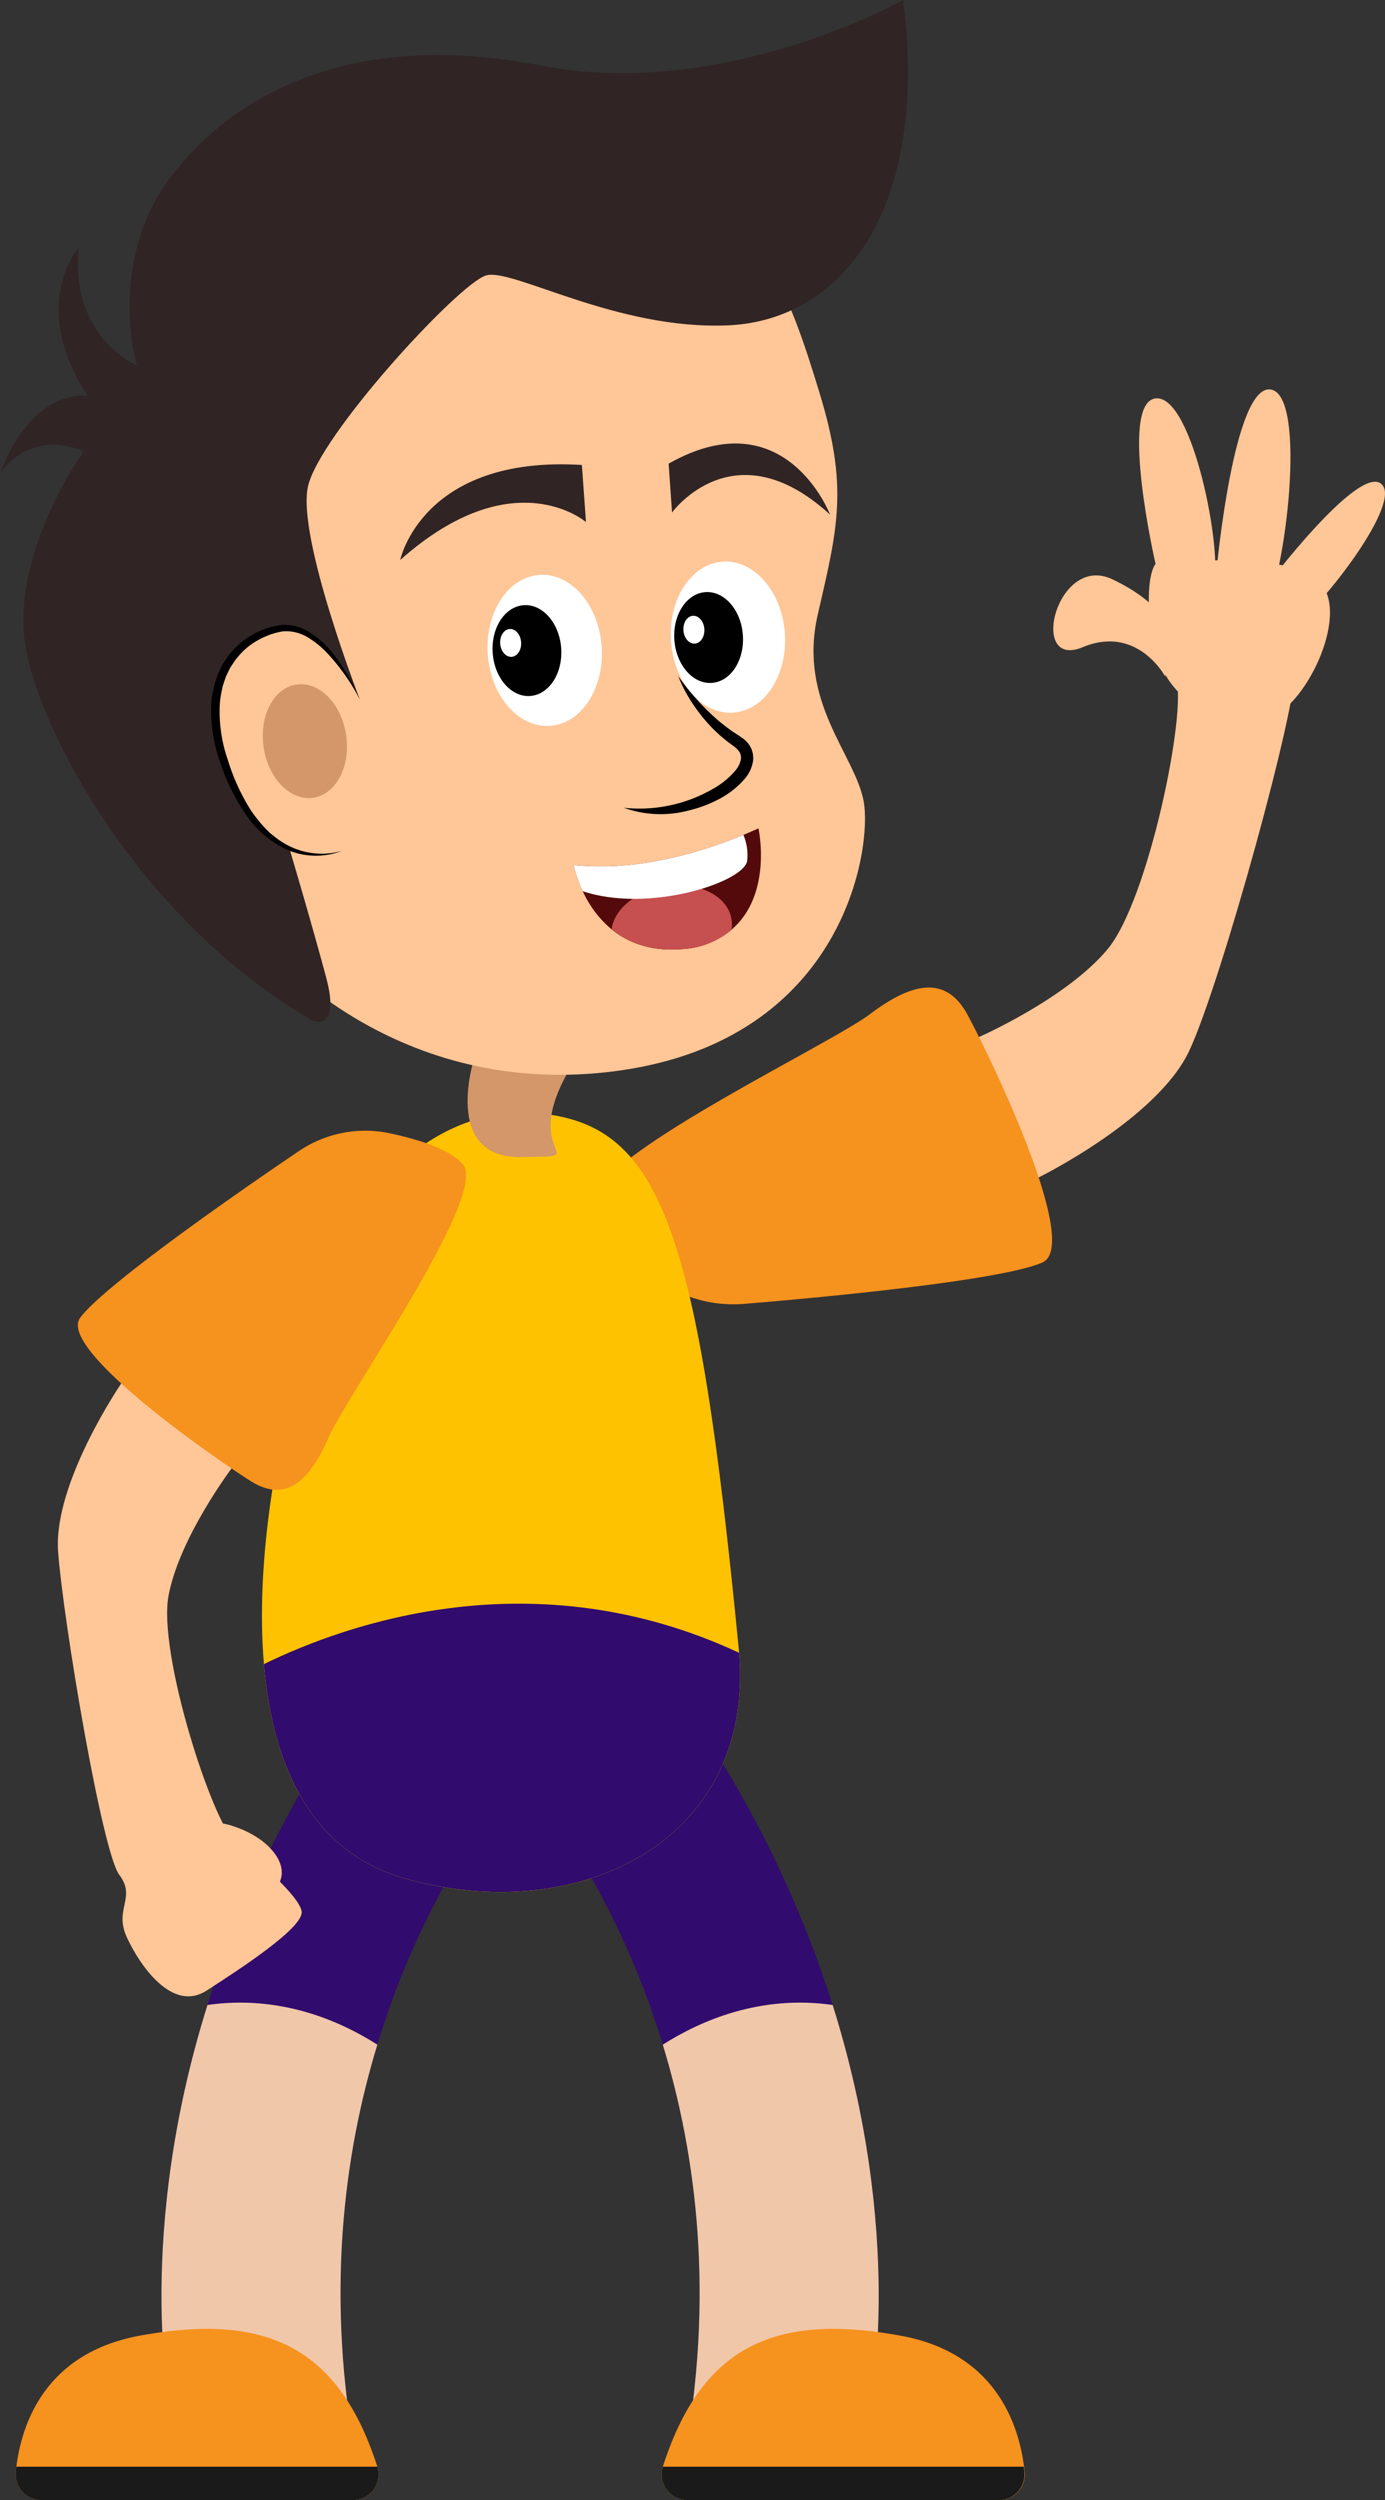<svg xmlns="http://www.w3.org/2000/svg" viewBox="0 0 337.99 609.76"><rect x="0" y="0" width="337.99" height="609.76" fill="#333333" stroke="none"/><defs><style>.cls-1{fill:#ffc697;}.cls-2{fill:#f6921e;}.cls-3{fill:#310b6d;}.cls-4{fill:#f1c7a9;}.cls-5{fill:#1a1a1a;}.cls-6{fill:#ffc200;}.cls-7{fill:#d3976a;}.cls-8{fill:#302424;}.cls-9{fill:#fff;}.cls-10{fill:#540a0a;}.cls-11{fill:#c64f4f;}</style></defs><title>Boy Still</title><g id="Layer_2" data-name="Layer 2"><g id="Layer_12" data-name="Layer 12"><path class="cls-1" d="M287,165.75c2.71,7.34-6.63,53.74-16.76,65.82s-31.35,21.36-31.35,21.36-2.83,32.33,14.56,34.25c0,0,28.94-14.23,36.76-30.88s26.75-85.54,25.71-93.11"/><path class="cls-2" d="M181.62,318a31.67,31.67,0,0,1-23.57-7.76c-5.77-5.1-11.86-11.54-13-16.8C142.89,283,202,255.1,212.29,247.35s18.57-9.57,23.83.16,27.78,56,18.33,60.37C246.2,311.65,211.3,315.57,181.62,318Z"/><path class="cls-1" d="M282,137.55s32.55-3.85,40.14,4.47-4.34,31.47-12.66,32.91-27,.18-28.93-23.93C279.66,139.85,282,137.55,282,137.55Z"/><path class="cls-1" d="M282,137.55s-9.05-39.29,0-40.38,16.63,38,14.1,45.93S282,137.55,282,137.55Z"/><path class="cls-1" d="M296.9,138.89S301.1,93.57,310.11,95s3.51,46.07-1.52,54S296.9,138.89,296.9,138.89Z"/><path class="cls-1" d="M308.8,143.24s22.62-30.07,28.3-25.21-17.55,33.88-24.51,37.3S308.8,143.24,308.8,143.24Z"/><path class="cls-1" d="M284.35,165s-6.76-12.72-20.14-7.15-6.35-23,7.25-16.56S285.89,155,285.89,155Z"/><path class="cls-3" d="M203.2,489c17.64,56.12,9.23,97.28,9.23,97.28l-45.69,14.54c7.75-40.66,3.2-75.3-5-102.14-12.06-39.61-32-62.25-32-62.25L170.54,421A270.36,270.36,0,0,1,203.2,489Z"/><path class="cls-4" d="M203.2,489c17.64,56.12,9.23,97.28,9.23,97.28l-45.69,14.54c7.75-40.66,3.2-75.3-5-102.14C171,492.81,185.51,486.47,203.2,489Z"/><path class="cls-2" d="M243.76,609.76h-76a6.28,6.28,0,0,1-6-8.15C171.2,572.13,189.24,564,220,569.7c22.86,4.25,28.58,21.48,29.9,31.91.07.44.12.87.16,1.28A6.27,6.27,0,0,1,243.76,609.76Z"/><path class="cls-5" d="M243.76,609.76h-76a6.28,6.28,0,0,1-6-8.15h88.06c.07.44.12.87.16,1.28A6.27,6.27,0,0,1,243.76,609.76Z"/><path class="cls-3" d="M50.63,489c-17.63,56.12-9.22,97.28-9.22,97.28l45.68,14.54c-7.74-40.66-3.2-75.3,5-102.14,12-39.61,32-62.25,32-62.25L83.29,421A270.71,270.71,0,0,0,50.63,489Z"/><path class="cls-4" d="M50.63,489c-17.63,56.12-9.22,97.28-9.22,97.28l45.68,14.54c-7.74-40.66-3.2-75.3,5-102.14C82.86,492.81,68.32,486.47,50.63,489Z"/><path class="cls-2" d="M10.08,609.76h76a6.27,6.27,0,0,0,6-8.15C82.63,572.13,64.59,564,33.88,569.7,11,574,5.3,591.18,4,601.61c-.06.44-.11.87-.15,1.28A6.27,6.27,0,0,0,10.08,609.76Z"/><path class="cls-5" d="M10.08,609.76h76a6.27,6.27,0,0,0,6-8.15H4c-.06.44-.11.87-.15,1.28A6.27,6.27,0,0,0,10.08,609.76Z"/><path class="cls-6" d="M180.27,402c0,.38.07.76.1,1.12,3.78,46.15-39.42,67-81.65,55-22-6.25-32.1-26.23-34.31-52.24-2.08-24.32,2.71-53.91,11.1-82.48,17.34-59.13,56.38-51.82,56.38-51.82C161.71,274.56,170.36,300.6,180.27,402Z"/><path class="cls-3" d="M180.37,403.11c3.78,46.15-39.42,67-81.65,55-22-6.25-32.1-26.23-34.31-52.24C84.59,396,130.35,379.78,180.37,403.11Z"/><path class="cls-7" d="M115.86,257.64s-8.31,24.83,11.24,24.57-2.1.53,13.11-23.41S115.86,257.64,115.86,257.64Z"/><path class="cls-1" d="M54.41,444.73s8.46,1.53,12.75,7.51-1,10.84-4.5,10S52.28,455.84,54.41,444.73Z"/><path class="cls-1" d="M29.58,337.44s-16.63,24.27-15.4,41,10.72,73.28,14.94,78.84-1.38,8.28,1.84,15.24,11.12,18.33,19.41,13S74.3,470,73.61,466.14,62.71,453.61,57.27,449,38.49,403.3,41.13,389.17s15.36-31,15.36-31S44.27,331.18,29.58,337.44Z"/><path class="cls-2" d="M72.89,280.78a28.89,28.89,0,0,1,22.22-4.38c6.87,1.46,14.59,3.85,17.83,7.55,6.42,7.32-28.1,56-32.79,66.72s-10.48,15.92-19,10.54S14,329.1,19.54,321.43C24.41,314.73,50.39,296,72.89,280.78Z"/><path class="cls-1" d="M65.15,230.81s31.06,38,86,30.3,61.71-54.27,59.62-65.66-16.11-24.23-11.21-45.53,7.5-31,.43-54.11-16.15-51.65-47.14-53.9S55.76,67.23,41.79,92.7,22.35,165.37,36,192,65.15,230.81,65.15,230.81Z"/><path class="cls-8" d="M87.8,170.57s-15.26-39.28-12.68-51.76,37-49.87,43.55-51.65,31.84,13.41,59.09,12.19S226.91,51.87,220.41,0c0,0-43.92,24.68-88.38,16s-73.8,5.73-90,26.7-8.64,46.46-8.64,46.46-16.53-7-14.13-28.84c0,0-12.47,13.83,2.16,36.26,0,0-13.27-2.46-21.39,18.91,0,0,6.54-11,20.42-5.45,0,0-19,26.21-13.85,49.65S37,226.39,76.31,248.91c0,0,6.9,3,3.27-10.57s-9.27-32.5-9.27-32.5L81,161.31Z"/><path class="cls-1" d="M87.8,170.57s-8.72-19.68-20-17.19-21.18,14.85-10.9,37.92,26.62,16.21,26.62,16.21"/><path d="M87.8,170.57a50.47,50.47,0,0,0-7.69-11A22,22,0,0,0,75,155.39,10.1,10.1,0,0,0,68.93,154a19.17,19.17,0,0,0-3.1.81,20,20,0,0,0-2.93,1.36A16.67,16.67,0,0,0,58,160.28l-.52.61c-.16.21-.29.45-.45.67l-.88,1.34-.7,1.45c-.11.24-.24.48-.34.73l-.26.76-.51,1.53L54,169a21.74,21.74,0,0,0-.38,3.23,35.65,35.65,0,0,0,1.94,13A51.27,51.27,0,0,0,61,197.28,24.31,24.31,0,0,0,63,200a22.44,22.44,0,0,0,2.2,2.47l.57.6c.2.18.43.34.64.52l1.28,1a14.21,14.21,0,0,0,1.38.9,11.18,11.18,0,0,0,1.43.81,17.78,17.78,0,0,0,13,1.2A17.66,17.66,0,0,1,70,207.22a24.92,24.92,0,0,1-10.32-9.06,49.62,49.62,0,0,1-6-12.39,37.48,37.48,0,0,1-2.14-13.69,22.94,22.94,0,0,1,.44-3.5l.37-1.73.57-1.68.29-.84c.11-.28.26-.54.39-.81l.79-1.6,1-1.48a8.89,8.89,0,0,1,1.1-1.41A18.64,18.64,0,0,1,62,154.61a21.65,21.65,0,0,1,3.24-1.42,20.81,20.81,0,0,1,3.49-.77,11.38,11.38,0,0,1,6.89,1.83,22.47,22.47,0,0,1,5.19,4.61,41.52,41.52,0,0,1,3.91,5.62A43.78,43.78,0,0,1,87.8,170.57Z"/><ellipse class="cls-7" cx="74.38" cy="180.77" rx="10.18" ry="13.96" transform="translate(-25.77 12.9) rotate(-8.46)"/><ellipse class="cls-9" cx="132.93" cy="158.62" rx="13.93" ry="18.46" transform="translate(-11.03 9.94) rotate(-4.11)"/><ellipse cx="128.59" cy="158.68" rx="8.38" ry="11.1" transform="translate(-11.04 9.62) rotate(-4.11)"/><ellipse class="cls-9" cx="124.62" cy="156.8" rx="2.56" ry="3.4" transform="translate(-10.92 9.34) rotate(-4.11)"/><ellipse class="cls-9" cx="177.64" cy="155.4" rx="13.93" ry="18.46" transform="translate(-10.68 13.13) rotate(-4.11)"/><ellipse cx="172.93" cy="155.49" rx="8.38" ry="11.1" transform="translate(-10.7 12.79) rotate(-4.11)"/><ellipse class="cls-9" cx="169.33" cy="153.58" rx="2.56" ry="3.4" transform="translate(-10.57 12.53) rotate(-4.11)"/><path class="cls-8" d="M142,113.4l1,13.93S125.28,112,97.66,136.59C97.66,136.59,103,111,142,113.4Z"/><path class="cls-8" d="M163.17,113.08,164,125s15.13-20.92,38.56.51C202.59,125.53,191.62,97,163.17,113.08Z"/><path class="cls-1" d="M165.52,164.91a45.3,45.3,0,0,0,14.34,15.92c9.66,6.36-10.93,20.46-27.64,16.15"/><path d="M165.52,164.91a56.57,56.57,0,0,0,4.83,6,53.07,53.07,0,0,0,5.46,5.26l1.48,1.16,1.51,1.11,1.55,1c.24.15.57.39.88.61a5.34,5.34,0,0,1,.89.77A5.91,5.91,0,0,1,183.5,183a5.84,5.84,0,0,1,.27,2.58,8.77,8.77,0,0,1-1.9,4.22,21.32,21.32,0,0,1-6.49,5.14,31.7,31.7,0,0,1-7.54,2.79,26.71,26.71,0,0,1-15.62-.72,35.93,35.93,0,0,0,21.75-4.6,19.39,19.39,0,0,0,5.5-4.5,5.83,5.83,0,0,0,1.33-2.7,2.68,2.68,0,0,0-.78-2.35,3.35,3.35,0,0,0-.54-.52c-.2-.16-.38-.32-.68-.53-.54-.4-1.08-.79-1.6-1.2l-1.54-1.28-1.45-1.37a40.66,40.66,0,0,1-5-6.09A34.25,34.25,0,0,1,165.52,164.91Z"/><path class="cls-10" d="M178.45,226.8a20.36,20.36,0,0,1-11.7,4.67c-7.9.71-13.53-1.58-17.54-4.84a26.5,26.5,0,0,1-7-9.27A28.91,28.91,0,0,1,140,211c1.83.19,3.66.3,5.48.32.92,0,1.83,0,2.75,0,13-.36,25.22-4.42,32.49-7.4h0l.7-.29,1.17-.5c3.18-1.37,2.5-1.12,2.5-1.12S188.66,218.16,178.45,226.8Z"/><path class="cls-11" d="M178.5,224.16a7.61,7.61,0,0,1,0,2.65,20.45,20.45,0,0,1-11.71,4.66c-7.9.71-13.53-1.57-17.54-4.84.66-4.91,6-9.35,13-10.48C170.3,214.86,177.59,218.44,178.5,224.16Z"/><path class="cls-9" d="M182.34,209.93c-.7,5.17-23.81,12.86-40.13,7.43A28.91,28.91,0,0,1,140,211c1.83.19,3.66.3,5.48.32.92,0,1.83,0,2.75,0,13-.36,25.22-4.42,32.49-7.4h0l.7-.29A12.75,12.75,0,0,1,182.34,209.93Z"/></g></g></svg>